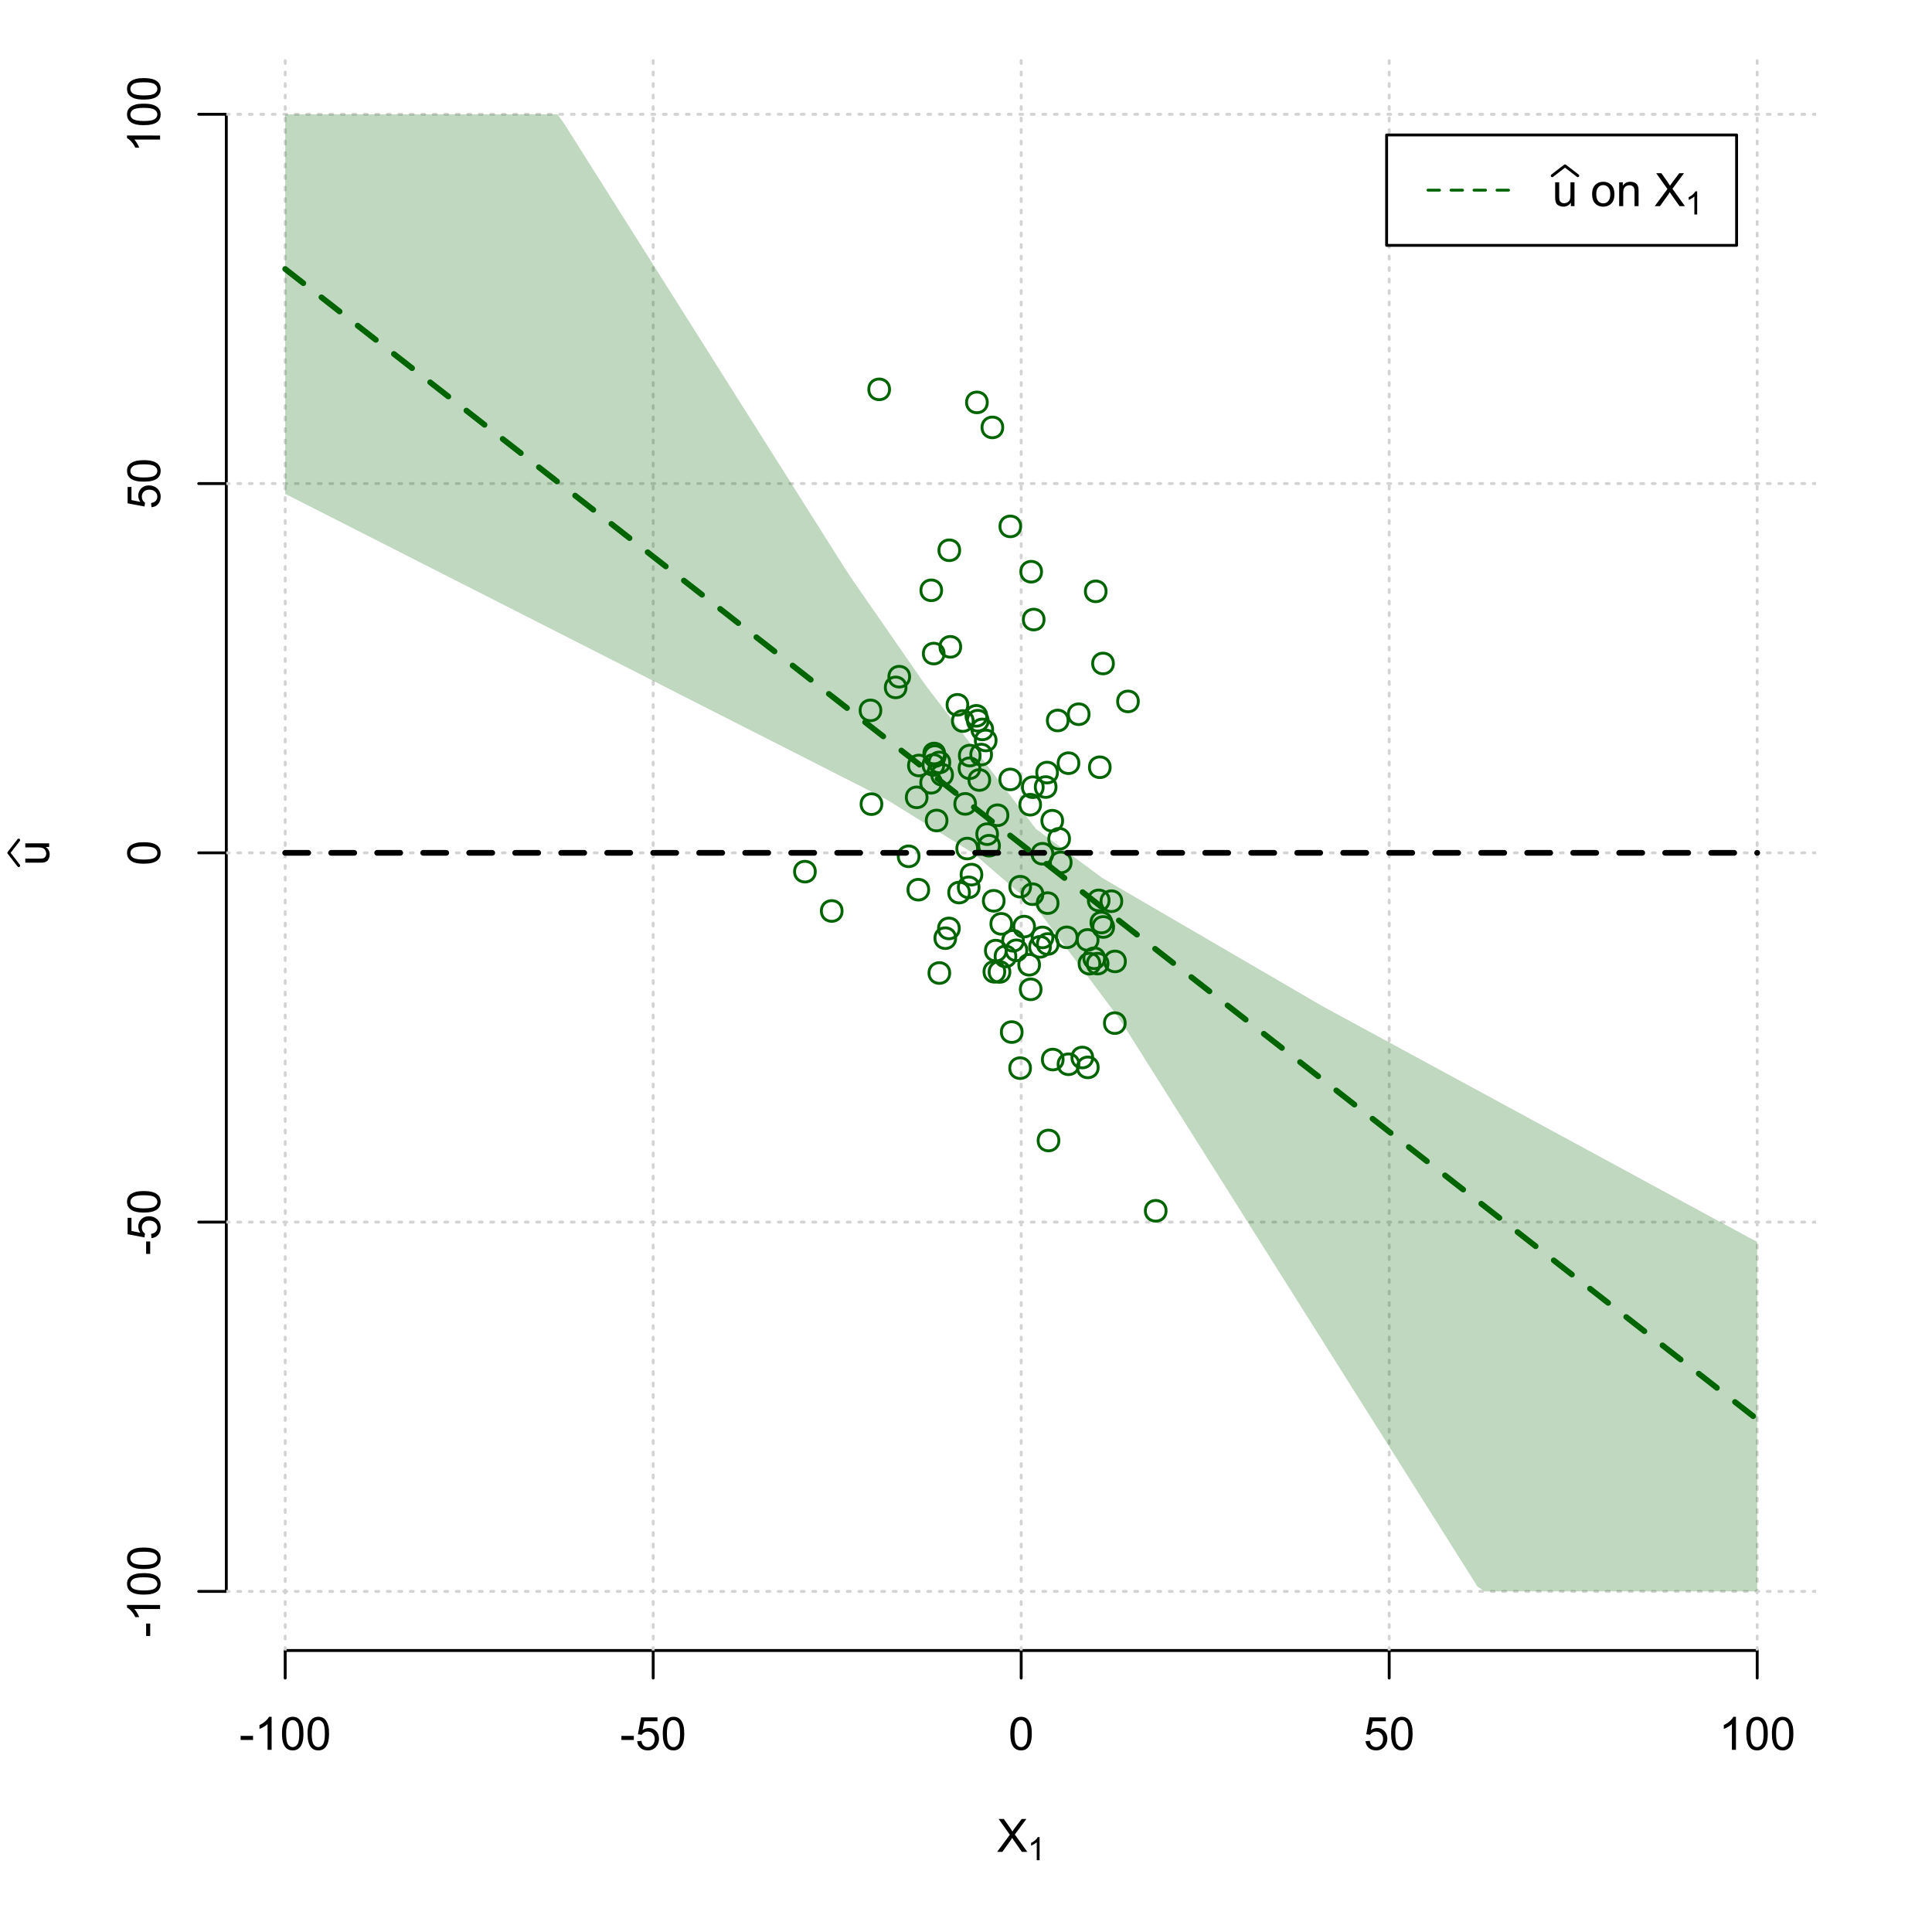 <?xml version="1.0" encoding="UTF-8"?>
<svg xmlns="http://www.w3.org/2000/svg" xmlns:xlink="http://www.w3.org/1999/xlink" width="504pt" height="504pt" viewBox="0 0 504 504" version="1.1">
<defs>
<g>
<symbol overflow="visible" id="glyph0-0">
<path style="stroke:none;" d="M 1.5 0 L 1.5 -7.5 L 7.5 -7.5 L 7.5 0 Z M 1.688 -0.188 L 7.312 -0.188 L 7.312 -7.312 L 1.688 -7.312 Z M 1.688 -0.188 "/>
</symbol>
<symbol overflow="visible" id="glyph0-1">
<path style="stroke:none;" d="M 0.055 0 L 3.375 -4.477 L 0.445 -8.59 L 1.797 -8.59 L 3.359 -6.387 C 3.68 -5.93 3.91 -5.578 4.047 -5.332 C 4.238 -5.645 4.465 -5.969 4.727 -6.312 L 6.457 -8.59 L 7.695 -8.59 L 4.676 -4.539 L 7.93 0 L 6.523 0 L 4.359 -3.062 C 4.238 -3.238 4.113 -3.43 3.984 -3.641 C 3.789 -3.324 3.652 -3.109 3.574 -2.992 L 1.418 0 Z M 0.055 0 "/>
</symbol>
<symbol overflow="visible" id="glyph0-2">
<path style="stroke:none;" d="M 0.383 -2.578 L 0.383 -3.641 L 3.621 -3.641 L 3.621 -2.578 Z M 0.383 -2.578 "/>
</symbol>
<symbol overflow="visible" id="glyph0-3">
<path style="stroke:none;" d="M 4.469 0 L 3.414 0 L 3.414 -6.719 C 3.16 -6.477 2.828 -6.234 2.414 -5.996 C 2 -5.75 1.629 -5.57 1.305 -5.449 L 1.305 -6.469 C 1.895 -6.742 2.41 -7.078 2.852 -7.477 C 3.293 -7.871 3.605 -8.254 3.789 -8.625 L 4.469 -8.625 Z M 4.469 0 "/>
</symbol>
<symbol overflow="visible" id="glyph0-4">
<path style="stroke:none;" d="M 0.5 -4.234 C 0.496 -5.246 0.602 -6.062 0.812 -6.688 C 1.02 -7.305 1.328 -7.785 1.742 -8.121 C 2.148 -8.457 2.668 -8.625 3.297 -8.625 C 3.758 -8.625 4.164 -8.531 4.512 -8.348 C 4.855 -8.16 5.141 -7.891 5.371 -7.543 C 5.594 -7.191 5.773 -6.766 5.906 -6.266 C 6.035 -5.762 6.098 -5.086 6.102 -4.234 C 6.098 -3.227 5.996 -2.414 5.789 -1.797 C 5.578 -1.176 5.266 -0.695 4.859 -0.359 C 4.445 -0.02 3.926 0.145 3.297 0.148 C 2.465 0.145 1.816 -0.148 1.348 -0.742 C 0.781 -1.457 0.496 -2.621 0.5 -4.234 Z M 1.582 -4.234 C 1.582 -2.824 1.746 -1.887 2.074 -1.418 C 2.402 -0.949 2.809 -0.715 3.297 -0.719 C 3.777 -0.715 4.184 -0.949 4.52 -1.422 C 4.848 -1.887 5.016 -2.824 5.016 -4.234 C 5.016 -5.648 4.848 -6.59 4.52 -7.055 C 4.184 -7.516 3.773 -7.746 3.289 -7.75 C 2.801 -7.746 2.414 -7.543 2.125 -7.137 C 1.762 -6.613 1.582 -5.645 1.582 -4.234 Z M 1.582 -4.234 "/>
</symbol>
<symbol overflow="visible" id="glyph0-5">
<path style="stroke:none;" d="M 0.5 -2.25 L 1.605 -2.344 C 1.684 -1.805 1.871 -1.398 2.176 -1.125 C 2.473 -0.852 2.836 -0.715 3.258 -0.719 C 3.766 -0.715 4.195 -0.906 4.547 -1.293 C 4.898 -1.672 5.074 -2.18 5.074 -2.82 C 5.074 -3.414 4.902 -3.891 4.566 -4.242 C 4.227 -4.59 3.785 -4.762 3.242 -4.766 C 2.898 -4.762 2.594 -4.684 2.32 -4.531 C 2.047 -4.375 1.832 -4.176 1.676 -3.93 L 0.688 -4.062 L 1.516 -8.473 L 5.789 -8.473 L 5.789 -7.465 L 2.359 -7.465 L 1.898 -5.156 C 2.414 -5.516 2.953 -5.695 3.523 -5.695 C 4.27 -5.695 4.902 -5.434 5.422 -4.914 C 5.934 -4.395 6.191 -3.727 6.195 -2.914 C 6.191 -2.133 5.965 -1.461 5.516 -0.898 C 4.961 -0.199 4.211 0.145 3.258 0.148 C 2.477 0.145 1.836 -0.07 1.344 -0.508 C 0.844 -0.941 0.562 -1.523 0.5 -2.25 Z M 0.5 -2.25 "/>
</symbol>
<symbol overflow="visible" id="glyph0-6">
<path style="stroke:none;" d="M 4.867 0 L 4.867 -0.914 C 4.379 -0.211 3.723 0.141 2.895 0.141 C 2.527 0.141 2.184 0.07 1.867 -0.07 C 1.547 -0.211 1.309 -0.387 1.156 -0.602 C 1 -0.812 0.895 -1.074 0.832 -1.383 C 0.785 -1.59 0.762 -1.918 0.766 -2.367 L 0.766 -6.223 L 1.82 -6.223 L 1.82 -2.773 C 1.816 -2.219 1.84 -1.848 1.887 -1.656 C 1.949 -1.379 2.09 -1.16 2.309 -1.004 C 2.523 -0.84 2.789 -0.762 3.105 -0.766 C 3.418 -0.762 3.715 -0.844 3.996 -1.008 C 4.273 -1.172 4.469 -1.391 4.586 -1.672 C 4.699 -1.949 4.758 -2.355 4.758 -2.891 L 4.758 -6.223 L 5.812 -6.223 L 5.812 0 Z M 4.867 0 "/>
</symbol>
<symbol overflow="visible" id="glyph0-7">
<path style="stroke:none;" d=""/>
</symbol>
<symbol overflow="visible" id="glyph0-8">
<path style="stroke:none;" d="M 0.398 -3.109 C 0.398 -4.262 0.719 -5.117 1.359 -5.672 C 1.895 -6.133 2.547 -6.363 3.316 -6.363 C 4.172 -6.363 4.871 -6.082 5.414 -5.52 C 5.953 -4.957 6.223 -4.184 6.227 -3.199 C 6.223 -2.398 6.102 -1.766 5.867 -1.309 C 5.625 -0.848 5.277 -0.492 4.82 -0.238 C 4.359 0.016 3.859 0.141 3.316 0.141 C 2.441 0.141 1.734 -0.137 1.203 -0.695 C 0.664 -1.254 0.398 -2.059 0.398 -3.109 Z M 1.484 -3.109 C 1.48 -2.309 1.656 -1.711 2.004 -1.32 C 2.348 -0.922 2.785 -0.727 3.316 -0.727 C 3.84 -0.727 4.273 -0.926 4.621 -1.324 C 4.969 -1.723 5.145 -2.328 5.145 -3.148 C 5.145 -3.914 4.969 -4.496 4.617 -4.895 C 4.266 -5.289 3.832 -5.488 3.316 -5.492 C 2.785 -5.488 2.348 -5.293 2.004 -4.898 C 1.656 -4.5 1.48 -3.902 1.484 -3.109 Z M 1.484 -3.109 "/>
</symbol>
<symbol overflow="visible" id="glyph0-9">
<path style="stroke:none;" d="M 0.789 0 L 0.789 -6.223 L 1.742 -6.223 L 1.742 -5.336 C 2.195 -6.02 2.855 -6.363 3.719 -6.363 C 4.09 -6.363 4.434 -6.293 4.754 -6.16 C 5.066 -6.023 5.305 -5.848 5.461 -5.633 C 5.617 -5.41 5.727 -5.152 5.789 -4.852 C 5.828 -4.656 5.848 -4.312 5.848 -3.828 L 5.848 0 L 4.793 0 L 4.793 -3.785 C 4.793 -4.215 4.75 -4.535 4.668 -4.75 C 4.586 -4.961 4.441 -5.129 4.234 -5.258 C 4.023 -5.383 3.777 -5.449 3.5 -5.449 C 3.047 -5.449 2.66 -5.305 2.332 -5.02 C 2.004 -4.734 1.84 -4.195 1.844 -3.398 L 1.844 0 Z M 0.789 0 "/>
</symbol>
<symbol overflow="visible" id="glyph1-0">
<path style="stroke:none;" d="M 1.051 0 L 1.051 -5.25 L 5.25 -5.25 L 5.25 0 Z M 1.18 -0.133 L 5.117 -0.133 L 5.117 -5.117 L 1.18 -5.117 Z M 1.18 -0.133 "/>
</symbol>
<symbol overflow="visible" id="glyph1-1">
<path style="stroke:none;" d="M 3.129 0 L 2.391 0 L 2.391 -4.703 C 2.211 -4.531 1.977 -4.363 1.691 -4.195 C 1.398 -4.023 1.141 -3.895 0.914 -3.812 L 0.914 -4.527 C 1.328 -4.719 1.688 -4.953 1.996 -5.234 C 2.305 -5.508 2.523 -5.777 2.652 -6.039 L 3.129 -6.039 Z M 3.129 0 "/>
</symbol>
<symbol overflow="visible" id="glyph2-0">
<path style="stroke:none;" d="M 0 -1.5 L -7.5 -1.5 L -7.5 -7.5 L 0 -7.5 Z M -0.188 -1.688 L -0.188 -7.312 L -7.312 -7.312 L -7.312 -1.688 Z M -0.188 -1.688 "/>
</symbol>
<symbol overflow="visible" id="glyph2-1">
<path style="stroke:none;" d="M 0 -4.867 L -0.914 -4.867 C -0.211 -4.379 0.141 -3.723 0.141 -2.895 C 0.141 -2.527 0.07 -2.184 -0.07 -1.867 C -0.211 -1.547 -0.387 -1.309 -0.598 -1.156 C -0.809 -1 -1.07 -0.895 -1.383 -0.832 C -1.59 -0.789 -1.918 -0.766 -2.367 -0.77 L -6.223 -0.77 L -6.223 -1.824 L -2.773 -1.824 C -2.219 -1.82 -1.848 -1.844 -1.656 -1.887 C -1.379 -1.949 -1.16 -2.09 -1.004 -2.309 C -0.84 -2.523 -0.762 -2.789 -0.766 -3.105 C -0.762 -3.418 -0.844 -3.715 -1.008 -3.996 C -1.172 -4.273 -1.391 -4.469 -1.672 -4.586 C -1.945 -4.699 -2.352 -4.758 -2.887 -4.758 L -6.223 -4.758 L -6.223 -5.812 L 0 -5.812 Z M 0 -4.867 "/>
</symbol>
<symbol overflow="visible" id="glyph2-2">
<path style="stroke:none;" d="M -2.578 -0.383 L -3.641 -0.383 L -3.641 -3.621 L -2.578 -3.621 Z M -2.578 -0.383 "/>
</symbol>
<symbol overflow="visible" id="glyph2-3">
<path style="stroke:none;" d="M 0 -4.469 L 0 -3.414 L -6.719 -3.418 C -6.477 -3.16 -6.234 -2.828 -5.996 -2.418 C -5.75 -2.004 -5.57 -1.633 -5.449 -1.309 L -6.469 -1.309 C -6.742 -1.895 -7.078 -2.41 -7.477 -2.852 C -7.871 -3.293 -8.254 -3.605 -8.625 -3.793 L -8.625 -4.473 Z M 0 -4.469 "/>
</symbol>
<symbol overflow="visible" id="glyph2-4">
<path style="stroke:none;" d="M -4.234 -0.5 C -5.246 -0.496 -6.062 -0.602 -6.688 -0.812 C -7.305 -1.02 -7.785 -1.328 -8.121 -1.742 C -8.457 -2.152 -8.625 -2.672 -8.625 -3.301 C -8.625 -3.758 -8.531 -4.164 -8.348 -4.512 C -8.16 -4.859 -7.891 -5.145 -7.543 -5.371 C -7.191 -5.594 -6.766 -5.773 -6.266 -5.906 C -5.762 -6.035 -5.086 -6.098 -4.234 -6.102 C -3.223 -6.098 -2.41 -5.996 -1.793 -5.789 C -1.176 -5.578 -0.695 -5.266 -0.359 -4.859 C -0.02 -4.445 0.145 -3.926 0.148 -3.297 C 0.145 -2.465 -0.148 -1.816 -0.742 -1.348 C -1.457 -0.781 -2.621 -0.496 -4.234 -0.5 Z M -4.234 -1.582 C -2.824 -1.582 -1.887 -1.746 -1.418 -2.074 C -0.949 -2.402 -0.715 -2.809 -0.719 -3.297 C -0.715 -3.777 -0.949 -4.184 -1.422 -4.52 C -1.887 -4.848 -2.824 -5.016 -4.234 -5.016 C -5.648 -5.016 -6.59 -4.848 -7.055 -4.52 C -7.516 -4.188 -7.746 -3.777 -7.75 -3.289 C -7.746 -2.801 -7.543 -2.414 -7.137 -2.129 C -6.613 -1.762 -5.645 -1.582 -4.234 -1.582 Z M -4.234 -1.582 "/>
</symbol>
<symbol overflow="visible" id="glyph2-5">
<path style="stroke:none;" d="M -2.25 -0.5 L -2.344 -1.605 C -1.805 -1.684 -1.398 -1.871 -1.125 -2.176 C -0.852 -2.473 -0.715 -2.836 -0.719 -3.258 C -0.715 -3.766 -0.906 -4.195 -1.293 -4.547 C -1.672 -4.898 -2.18 -5.074 -2.816 -5.074 C -3.414 -5.074 -3.891 -4.902 -4.242 -4.566 C -4.59 -4.227 -4.762 -3.785 -4.766 -3.242 C -4.762 -2.898 -4.684 -2.594 -4.531 -2.32 C -4.375 -2.047 -4.176 -1.832 -3.93 -1.676 L -4.062 -0.688 L -8.473 -1.52 L -8.473 -5.789 L -7.465 -5.789 L -7.465 -2.363 L -5.156 -1.898 C -5.516 -2.414 -5.695 -2.953 -5.695 -3.523 C -5.695 -4.27 -5.434 -4.902 -4.914 -5.422 C -4.395 -5.934 -3.727 -6.191 -2.91 -6.195 C -2.133 -6.191 -1.461 -5.965 -0.895 -5.516 C -0.199 -4.961 0.145 -4.211 0.148 -3.258 C 0.145 -2.477 -0.07 -1.836 -0.508 -1.344 C -0.941 -0.848 -1.523 -0.566 -2.25 -0.5 Z M -2.25 -0.5 "/>
</symbol>
</g>
<clipPath id="clip1">
  <path d="M 74 14.398 L 75 14.398 L 75 430.559 L 74 430.559 Z M 74 14.398 "/>
</clipPath>
<clipPath id="clip2">
  <path d="M 170 14.398 L 171 14.398 L 171 430.559 L 170 430.559 Z M 170 14.398 "/>
</clipPath>
<clipPath id="clip3">
  <path d="M 266 14.398 L 267 14.398 L 267 430.559 L 266 430.559 Z M 266 14.398 "/>
</clipPath>
<clipPath id="clip4">
  <path d="M 362 14.398 L 363 14.398 L 363 430.559 L 362 430.559 Z M 362 14.398 "/>
</clipPath>
<clipPath id="clip5">
  <path d="M 458 14.398 L 459 14.398 L 459 430.559 L 458 430.559 Z M 458 14.398 "/>
</clipPath>
<clipPath id="clip6">
  <path d="M 59.039 414 L 473.758 414 L 473.758 416 L 59.039 416 Z M 59.039 414 "/>
</clipPath>
<clipPath id="clip7">
  <path d="M 59.039 318 L 473.758 318 L 473.758 320 L 59.039 320 Z M 59.039 318 "/>
</clipPath>
<clipPath id="clip8">
  <path d="M 59.039 222 L 473.758 222 L 473.758 223 L 59.039 223 Z M 59.039 222 "/>
</clipPath>
<clipPath id="clip9">
  <path d="M 59.039 125 L 473.758 125 L 473.758 127 L 59.039 127 Z M 59.039 125 "/>
</clipPath>
<clipPath id="clip10">
  <path d="M 59.039 29 L 473.758 29 L 473.758 31 L 59.039 31 Z M 59.039 29 "/>
</clipPath>
</defs>
<g id="surface3816">
<rect x="0" y="0" width="504" height="504" style="fill:rgb(100%,100%,100%);fill-opacity:1;stroke:none;"/>
<g style="fill:rgb(0%,0%,0%);fill-opacity:1;">
  <use xlink:href="#glyph0-1" x="260.062" y="483.102"/>
</g>
<g style="fill:rgb(0%,0%,0%);fill-opacity:1;">
  <use xlink:href="#glyph1-1" x="268.066" y="485.281"/>
</g>
<g style="fill:rgb(0%,0%,0%);fill-opacity:1;">
  <use xlink:href="#glyph2-1" x="12.82" y="225.816"/>
</g>
<path style="fill:none;stroke-width:0.75;stroke-linecap:round;stroke-linejoin:round;stroke:rgb(0%,0%,0%);stroke-opacity:1;stroke-miterlimit:10;" d="M 4.879 225.816 L 2.301 222.48 L 4.879 219.145 "/>
<path style="fill:none;stroke-width:0.75;stroke-linecap:round;stroke-linejoin:round;stroke:rgb(0%,0%,0%);stroke-opacity:1;stroke-miterlimit:10;" d="M 74.398 430.559 L 458.398 430.559 "/>
<path style="fill:none;stroke-width:0.75;stroke-linecap:round;stroke-linejoin:round;stroke:rgb(0%,0%,0%);stroke-opacity:1;stroke-miterlimit:10;" d="M 74.398 430.559 L 74.398 437.762 "/>
<path style="fill:none;stroke-width:0.75;stroke-linecap:round;stroke-linejoin:round;stroke:rgb(0%,0%,0%);stroke-opacity:1;stroke-miterlimit:10;" d="M 170.398 430.559 L 170.398 437.762 "/>
<path style="fill:none;stroke-width:0.75;stroke-linecap:round;stroke-linejoin:round;stroke:rgb(0%,0%,0%);stroke-opacity:1;stroke-miterlimit:10;" d="M 266.398 430.559 L 266.398 437.762 "/>
<path style="fill:none;stroke-width:0.75;stroke-linecap:round;stroke-linejoin:round;stroke:rgb(0%,0%,0%);stroke-opacity:1;stroke-miterlimit:10;" d="M 362.398 430.559 L 362.398 437.762 "/>
<path style="fill:none;stroke-width:0.75;stroke-linecap:round;stroke-linejoin:round;stroke:rgb(0%,0%,0%);stroke-opacity:1;stroke-miterlimit:10;" d="M 458.398 430.559 L 458.398 437.762 "/>
<g style="fill:rgb(0%,0%,0%);fill-opacity:1;">
  <use xlink:href="#glyph0-2" x="62.391" y="456.48"/>
  <use xlink:href="#glyph0-3" x="66.387" y="456.48"/>
  <use xlink:href="#glyph0-4" x="73.061" y="456.48"/>
  <use xlink:href="#glyph0-4" x="79.734" y="456.48"/>
</g>
<g style="fill:rgb(0%,0%,0%);fill-opacity:1;">
  <use xlink:href="#glyph0-2" x="161.727" y="456.48"/>
  <use xlink:href="#glyph0-5" x="165.723" y="456.48"/>
  <use xlink:href="#glyph0-4" x="172.396" y="456.48"/>
</g>
<g style="fill:rgb(0%,0%,0%);fill-opacity:1;">
  <use xlink:href="#glyph0-4" x="263.062" y="456.48"/>
</g>
<g style="fill:rgb(0%,0%,0%);fill-opacity:1;">
  <use xlink:href="#glyph0-5" x="355.727" y="456.48"/>
  <use xlink:href="#glyph0-4" x="362.4" y="456.48"/>
</g>
<g style="fill:rgb(0%,0%,0%);fill-opacity:1;">
  <use xlink:href="#glyph0-3" x="448.387" y="456.48"/>
  <use xlink:href="#glyph0-4" x="455.061" y="456.48"/>
  <use xlink:href="#glyph0-4" x="461.734" y="456.48"/>
</g>
<path style="fill:none;stroke-width:0.75;stroke-linecap:round;stroke-linejoin:round;stroke:rgb(0%,0%,0%);stroke-opacity:1;stroke-miterlimit:10;" d="M 59.039 415.148 L 59.039 29.812 "/>
<path style="fill:none;stroke-width:0.75;stroke-linecap:round;stroke-linejoin:round;stroke:rgb(0%,0%,0%);stroke-opacity:1;stroke-miterlimit:10;" d="M 59.039 415.148 L 51.84 415.148 "/>
<path style="fill:none;stroke-width:0.75;stroke-linecap:round;stroke-linejoin:round;stroke:rgb(0%,0%,0%);stroke-opacity:1;stroke-miterlimit:10;" d="M 59.039 318.812 L 51.84 318.812 "/>
<path style="fill:none;stroke-width:0.75;stroke-linecap:round;stroke-linejoin:round;stroke:rgb(0%,0%,0%);stroke-opacity:1;stroke-miterlimit:10;" d="M 59.039 222.48 L 51.84 222.48 "/>
<path style="fill:none;stroke-width:0.75;stroke-linecap:round;stroke-linejoin:round;stroke:rgb(0%,0%,0%);stroke-opacity:1;stroke-miterlimit:10;" d="M 59.039 126.148 L 51.84 126.148 "/>
<path style="fill:none;stroke-width:0.75;stroke-linecap:round;stroke-linejoin:round;stroke:rgb(0%,0%,0%);stroke-opacity:1;stroke-miterlimit:10;" d="M 59.039 29.812 L 51.84 29.812 "/>
<g style="fill:rgb(0%,0%,0%);fill-opacity:1;">
  <use xlink:href="#glyph2-2" x="41.762" y="427.156"/>
  <use xlink:href="#glyph2-3" x="41.762" y="423.16"/>
  <use xlink:href="#glyph2-4" x="41.762" y="416.486"/>
  <use xlink:href="#glyph2-4" x="41.762" y="409.812"/>
</g>
<g style="fill:rgb(0%,0%,0%);fill-opacity:1;">
  <use xlink:href="#glyph2-2" x="41.762" y="327.484"/>
  <use xlink:href="#glyph2-5" x="41.762" y="323.488"/>
  <use xlink:href="#glyph2-4" x="41.762" y="316.814"/>
</g>
<g style="fill:rgb(0%,0%,0%);fill-opacity:1;">
  <use xlink:href="#glyph2-4" x="41.762" y="225.816"/>
</g>
<g style="fill:rgb(0%,0%,0%);fill-opacity:1;">
  <use xlink:href="#glyph2-5" x="41.762" y="132.82"/>
  <use xlink:href="#glyph2-4" x="41.762" y="126.146"/>
</g>
<g style="fill:rgb(0%,0%,0%);fill-opacity:1;">
  <use xlink:href="#glyph2-3" x="41.762" y="39.824"/>
  <use xlink:href="#glyph2-4" x="41.762" y="33.15"/>
  <use xlink:href="#glyph2-4" x="41.762" y="26.477"/>
</g>
<g clip-path="url(#clip1)" clip-rule="nonzero">
<path style="fill:none;stroke-width:0.75;stroke-linecap:round;stroke-linejoin:round;stroke:rgb(82.745%,82.745%,82.745%);stroke-opacity:1;stroke-dasharray:0.75,2.25;stroke-miterlimit:10;" d="M 74.398 430.559 L 74.398 14.398 "/>
</g>
<g clip-path="url(#clip2)" clip-rule="nonzero">
<path style="fill:none;stroke-width:0.75;stroke-linecap:round;stroke-linejoin:round;stroke:rgb(82.745%,82.745%,82.745%);stroke-opacity:1;stroke-dasharray:0.75,2.25;stroke-miterlimit:10;" d="M 170.398 430.559 L 170.398 14.398 "/>
</g>
<g clip-path="url(#clip3)" clip-rule="nonzero">
<path style="fill:none;stroke-width:0.75;stroke-linecap:round;stroke-linejoin:round;stroke:rgb(82.745%,82.745%,82.745%);stroke-opacity:1;stroke-dasharray:0.75,2.25;stroke-miterlimit:10;" d="M 266.398 430.559 L 266.398 14.398 "/>
</g>
<g clip-path="url(#clip4)" clip-rule="nonzero">
<path style="fill:none;stroke-width:0.75;stroke-linecap:round;stroke-linejoin:round;stroke:rgb(82.745%,82.745%,82.745%);stroke-opacity:1;stroke-dasharray:0.75,2.25;stroke-miterlimit:10;" d="M 362.398 430.559 L 362.398 14.398 "/>
</g>
<g clip-path="url(#clip5)" clip-rule="nonzero">
<path style="fill:none;stroke-width:0.75;stroke-linecap:round;stroke-linejoin:round;stroke:rgb(82.745%,82.745%,82.745%);stroke-opacity:1;stroke-dasharray:0.75,2.25;stroke-miterlimit:10;" d="M 458.398 430.559 L 458.398 14.398 "/>
</g>
<g clip-path="url(#clip6)" clip-rule="nonzero">
<path style="fill:none;stroke-width:0.75;stroke-linecap:round;stroke-linejoin:round;stroke:rgb(82.745%,82.745%,82.745%);stroke-opacity:1;stroke-dasharray:0.75,2.25;stroke-miterlimit:10;" d="M 59.039 415.148 L 473.762 415.148 "/>
</g>
<g clip-path="url(#clip7)" clip-rule="nonzero">
<path style="fill:none;stroke-width:0.75;stroke-linecap:round;stroke-linejoin:round;stroke:rgb(82.745%,82.745%,82.745%);stroke-opacity:1;stroke-dasharray:0.75,2.25;stroke-miterlimit:10;" d="M 59.039 318.812 L 473.762 318.812 "/>
</g>
<g clip-path="url(#clip8)" clip-rule="nonzero">
<path style="fill:none;stroke-width:0.75;stroke-linecap:round;stroke-linejoin:round;stroke:rgb(82.745%,82.745%,82.745%);stroke-opacity:1;stroke-dasharray:0.75,2.25;stroke-miterlimit:10;" d="M 59.039 222.48 L 473.762 222.48 "/>
</g>
<g clip-path="url(#clip9)" clip-rule="nonzero">
<path style="fill:none;stroke-width:0.75;stroke-linecap:round;stroke-linejoin:round;stroke:rgb(82.745%,82.745%,82.745%);stroke-opacity:1;stroke-dasharray:0.75,2.25;stroke-miterlimit:10;" d="M 59.039 126.148 L 473.762 126.148 "/>
</g>
<g clip-path="url(#clip10)" clip-rule="nonzero">
<path style="fill:none;stroke-width:0.75;stroke-linecap:round;stroke-linejoin:round;stroke:rgb(82.745%,82.745%,82.745%);stroke-opacity:1;stroke-dasharray:0.75,2.25;stroke-miterlimit:10;" d="M 59.039 29.812 L 473.762 29.812 "/>
</g>
<path style=" stroke:none;fill-rule:nonzero;fill:rgb(0%,39.216%,0%);fill-opacity:0.251;" d="M 74.398 29.812 L 145.441 29.812 L 147.359 32.547 L 149.281 35.59 L 151.199 38.629 L 153.121 41.672 L 155.039 44.715 L 156.961 47.758 L 158.879 50.797 L 160.801 53.84 L 162.719 56.883 L 164.641 59.922 L 166.559 62.965 L 168.48 66.008 L 170.398 69.051 L 172.32 72.09 L 174.238 75.133 L 176.16 78.176 L 178.078 81.215 L 181.922 87.301 L 183.84 90.344 L 185.762 93.383 L 187.68 96.426 L 189.602 99.469 L 191.52 102.508 L 193.441 105.551 L 195.359 108.594 L 197.281 111.633 L 199.199 114.676 L 201.121 117.719 L 203.039 120.762 L 204.961 123.801 L 206.879 126.844 L 208.801 129.887 L 210.719 132.926 L 212.641 135.969 L 214.559 139.012 L 216.48 142.055 L 218.398 145.094 L 220.32 148.137 L 222.238 151.039 L 224.16 153.812 L 226.078 156.582 L 228 159.355 L 229.922 162.125 L 231.84 164.898 L 233.762 167.668 L 235.68 170.438 L 237.602 173.211 L 239.52 175.98 L 241.441 178.738 L 243.359 181.238 L 245.281 183.738 L 247.199 186.234 L 249.121 188.734 L 251.039 191.234 L 252.961 193.73 L 254.879 196.23 L 256.801 198.73 L 258.719 201.23 L 260.641 203.727 L 262.559 206.227 L 264.48 208.727 L 266.398 211.223 L 268.32 213.723 L 270.238 216.223 L 272.16 217.648 L 274.078 219.066 L 276 220.484 L 277.922 221.906 L 279.84 223.324 L 281.762 224.742 L 283.68 226.16 L 285.602 227.578 L 287.52 228.996 L 289.441 230.133 L 291.359 231.25 L 293.281 232.371 L 295.199 233.488 L 297.121 234.605 L 299.039 235.723 L 300.961 236.844 L 302.879 237.961 L 304.801 239.078 L 306.719 240.195 L 308.641 241.316 L 310.559 242.434 L 312.48 243.551 L 314.398 244.672 L 316.32 245.789 L 318.238 246.906 L 320.16 248.023 L 322.078 249.145 L 325.922 251.379 L 327.84 252.496 L 329.762 253.617 L 331.68 254.734 L 333.602 255.852 L 335.52 256.973 L 337.441 258.09 L 339.359 259.207 L 341.281 260.324 L 343.199 261.445 L 345.121 262.559 L 347.039 263.598 L 348.961 264.641 L 350.879 265.684 L 352.801 266.723 L 354.719 267.766 L 356.641 268.805 L 358.559 269.848 L 360.48 270.891 L 362.398 271.93 L 364.32 272.973 L 366.238 274.016 L 368.16 275.055 L 370.078 276.098 L 372 277.137 L 373.922 278.18 L 375.84 279.223 L 377.762 280.262 L 379.68 281.305 L 381.602 282.344 L 383.52 283.387 L 385.441 284.43 L 387.359 285.469 L 389.281 286.512 L 391.199 287.551 L 393.121 288.594 L 395.039 289.637 L 396.961 290.676 L 398.879 291.719 L 400.801 292.762 L 402.719 293.801 L 404.641 294.844 L 406.559 295.883 L 408.48 296.926 L 410.398 297.969 L 412.32 299.008 L 414.238 300.051 L 416.16 301.09 L 418.078 302.133 L 420 303.176 L 421.922 304.215 L 423.84 305.258 L 425.762 306.297 L 427.68 307.34 L 429.602 308.383 L 431.52 309.422 L 433.441 310.465 L 435.359 311.508 L 437.281 312.547 L 439.199 313.59 L 441.121 314.629 L 443.039 315.672 L 444.961 316.715 L 446.879 317.754 L 448.801 318.797 L 450.719 319.836 L 452.641 320.879 L 454.559 321.922 L 456.48 322.961 L 458.398 323.938 L 458.398 415.148 L 387.359 415.148 L 385.441 413.91 L 383.52 410.863 L 381.602 407.82 L 379.68 404.773 L 377.762 401.727 L 375.84 398.684 L 373.922 395.637 L 372 392.594 L 370.078 389.547 L 368.16 386.5 L 366.238 383.457 L 364.32 380.41 L 362.398 377.363 L 360.48 374.32 L 358.559 371.273 L 356.641 368.227 L 354.719 365.184 L 352.801 362.137 L 350.879 359.09 L 348.961 356.047 L 347.039 353 L 345.121 349.957 L 343.199 346.91 L 341.281 343.863 L 339.359 340.82 L 337.441 337.773 L 335.52 334.727 L 333.602 331.684 L 331.68 328.637 L 329.762 325.59 L 327.84 322.547 L 325.922 319.5 L 324 316.457 L 322.078 313.41 L 320.16 310.363 L 318.238 307.32 L 316.32 304.273 L 314.398 301.227 L 312.48 298.184 L 310.559 295.137 L 308.641 292.09 L 306.719 289.047 L 304.801 286 L 302.879 282.953 L 300.961 279.91 L 299.039 276.863 L 297.121 273.82 L 295.199 270.773 L 293.281 267.727 L 291.359 264.898 L 289.441 262.336 L 287.52 259.773 L 285.602 257.211 L 283.68 254.648 L 281.762 252.086 L 279.84 249.52 L 277.922 246.957 L 274.078 241.832 L 272.16 239.27 L 270.238 236.707 L 268.32 235.008 L 266.398 233.359 L 264.48 231.707 L 262.559 230.055 L 260.641 228.406 L 258.719 226.754 L 256.801 225.102 L 254.879 223.453 L 252.961 222.016 L 251.039 220.809 L 249.121 219.621 L 247.199 218.434 L 245.281 217.242 L 243.359 216.055 L 241.441 214.863 L 239.52 213.676 L 237.602 212.488 L 235.68 211.297 L 233.762 210.109 L 231.84 208.922 L 229.922 207.848 L 226.078 205.895 L 224.16 204.918 L 222.238 203.945 L 220.32 202.969 L 218.398 201.992 L 216.48 201.016 L 214.559 200.043 L 212.641 199.066 L 210.719 198.09 L 208.801 197.113 L 206.879 196.141 L 204.961 195.164 L 203.039 194.188 L 201.121 193.215 L 199.199 192.238 L 197.281 191.262 L 195.359 190.285 L 193.441 189.312 L 191.52 188.336 L 189.602 187.359 L 187.68 186.383 L 185.762 185.41 L 183.84 184.434 L 181.922 183.457 L 180 182.48 L 178.078 181.508 L 176.16 180.531 L 174.238 179.555 L 172.32 178.578 L 170.398 177.605 L 168.48 176.629 L 166.559 175.652 L 164.641 174.676 L 162.719 173.703 L 160.801 172.727 L 158.879 171.75 L 156.961 170.777 L 155.039 169.801 L 153.121 168.824 L 151.199 167.848 L 149.281 166.875 L 147.359 165.898 L 145.441 164.922 L 143.52 163.945 L 141.602 162.973 L 139.68 161.996 L 137.762 161.02 L 135.84 160.043 L 133.922 159.07 L 130.078 157.117 L 128.16 156.141 L 126.238 155.168 L 124.32 154.191 L 122.398 153.215 L 120.48 152.238 L 118.559 151.266 L 116.641 150.289 L 114.719 149.312 L 112.801 148.336 L 110.879 147.363 L 108.961 146.387 L 107.039 145.41 L 105.121 144.438 L 103.199 143.461 L 101.281 142.484 L 99.359 141.508 L 97.441 140.535 L 95.52 139.559 L 93.602 138.582 L 91.68 137.605 L 89.762 136.633 L 87.84 135.656 L 85.922 134.68 L 84 133.703 L 82.078 132.73 L 80.16 131.754 L 78.238 130.777 L 76.32 129.801 L 74.398 128.828 Z M 74.398 29.812 "/>
<path style="fill:none;stroke-width:0.75;stroke-linecap:round;stroke-linejoin:round;stroke:rgb(0%,39.216%,0%);stroke-opacity:1;stroke-miterlimit:10;" d="M 272.359 161.625 C 272.359 165.223 266.961 165.223 266.961 161.625 C 266.961 158.023 272.359 158.023 272.359 161.625 "/>
<path style="fill:none;stroke-width:0.75;stroke-linecap:round;stroke-linejoin:round;stroke:rgb(0%,39.216%,0%);stroke-opacity:1;stroke-miterlimit:10;" d="M 236.355 179.324 C 236.355 182.926 230.957 182.926 230.957 179.324 C 230.957 175.727 236.355 175.727 236.355 179.324 "/>
<path style="fill:none;stroke-width:0.75;stroke-linecap:round;stroke-linejoin:round;stroke:rgb(0%,39.216%,0%);stroke-opacity:1;stroke-miterlimit:10;" d="M 250.242 242.195 C 250.242 245.797 244.844 245.797 244.844 242.195 C 244.844 238.598 250.242 238.598 250.242 242.195 "/>
<path style="fill:none;stroke-width:0.75;stroke-linecap:round;stroke-linejoin:round;stroke:rgb(0%,39.216%,0%);stroke-opacity:1;stroke-miterlimit:10;" d="M 281.438 277.633 C 281.438 281.234 276.035 281.234 276.035 277.633 C 276.035 274.035 281.438 274.035 281.438 277.633 "/>
<path style="fill:none;stroke-width:0.75;stroke-linecap:round;stroke-linejoin:round;stroke:rgb(0%,39.216%,0%);stroke-opacity:1;stroke-miterlimit:10;" d="M 260.715 220.617 C 260.715 224.219 255.316 224.219 255.316 220.617 C 255.316 217.02 260.715 217.02 260.715 220.617 "/>
<path style="fill:none;stroke-width:0.75;stroke-linecap:round;stroke-linejoin:round;stroke:rgb(0%,39.216%,0%);stroke-opacity:1;stroke-miterlimit:10;" d="M 275.855 201.543 C 275.855 205.141 270.457 205.141 270.457 201.543 C 270.457 197.941 275.855 197.941 275.855 201.543 "/>
<path style="fill:none;stroke-width:0.75;stroke-linecap:round;stroke-linejoin:round;stroke:rgb(0%,39.216%,0%);stroke-opacity:1;stroke-miterlimit:10;" d="M 284.102 186.32 C 284.102 189.918 278.703 189.918 278.703 186.32 C 278.703 182.719 284.102 182.719 284.102 186.32 "/>
<path style="fill:none;stroke-width:0.75;stroke-linecap:round;stroke-linejoin:round;stroke:rgb(0%,39.216%,0%);stroke-opacity:1;stroke-miterlimit:10;" d="M 304.195 315.863 C 304.195 319.461 298.793 319.461 298.793 315.863 C 298.793 312.262 304.195 312.262 304.195 315.863 "/>
<path style="fill:none;stroke-width:0.75;stroke-linecap:round;stroke-linejoin:round;stroke:rgb(0%,39.216%,0%);stroke-opacity:1;stroke-miterlimit:10;" d="M 259.844 193.16 C 259.844 196.762 254.441 196.762 254.441 193.16 C 254.441 189.559 259.844 189.559 259.844 193.16 "/>
<path style="fill:none;stroke-width:0.75;stroke-linecap:round;stroke-linejoin:round;stroke:rgb(0%,39.216%,0%);stroke-opacity:1;stroke-miterlimit:10;" d="M 263.898 241.004 C 263.898 244.605 258.5 244.605 258.5 241.004 C 258.5 237.406 263.898 237.406 263.898 241.004 "/>
<path style="fill:none;stroke-width:0.75;stroke-linecap:round;stroke-linejoin:round;stroke:rgb(0%,39.216%,0%);stroke-opacity:1;stroke-miterlimit:10;" d="M 288.152 249.984 C 288.152 253.586 282.754 253.586 282.754 249.984 C 282.754 246.383 288.152 246.383 288.152 249.984 "/>
<path style="fill:none;stroke-width:0.75;stroke-linecap:round;stroke-linejoin:round;stroke:rgb(0%,39.216%,0%);stroke-opacity:1;stroke-miterlimit:10;" d="M 281.438 199.09 C 281.438 202.691 276.035 202.691 276.035 199.09 C 276.035 195.492 281.438 195.492 281.438 199.09 "/>
<path style="fill:none;stroke-width:0.75;stroke-linecap:round;stroke-linejoin:round;stroke:rgb(0%,39.216%,0%);stroke-opacity:1;stroke-miterlimit:10;" d="M 241.836 208.004 C 241.836 211.602 236.434 211.602 236.434 208.004 C 236.434 204.402 241.836 204.402 241.836 208.004 "/>
<path style="fill:none;stroke-width:0.75;stroke-linecap:round;stroke-linejoin:round;stroke:rgb(0%,39.216%,0%);stroke-opacity:1;stroke-miterlimit:10;" d="M 247.762 198.895 C 247.762 202.492 242.359 202.492 242.359 198.895 C 242.359 195.293 247.762 195.293 247.762 198.895 "/>
<path style="fill:none;stroke-width:0.75;stroke-linecap:round;stroke-linejoin:round;stroke:rgb(0%,39.216%,0%);stroke-opacity:1;stroke-miterlimit:10;" d="M 247.746 253.828 C 247.746 257.43 242.348 257.43 242.348 253.828 C 242.348 250.23 247.746 250.23 247.746 253.828 "/>
<path style="fill:none;stroke-width:0.75;stroke-linecap:round;stroke-linejoin:round;stroke:rgb(0%,39.216%,0%);stroke-opacity:1;stroke-miterlimit:10;" d="M 272.125 205.355 C 272.125 208.957 266.727 208.957 266.727 205.355 C 266.727 201.758 272.125 201.758 272.125 205.355 "/>
<path style="fill:none;stroke-width:0.75;stroke-linecap:round;stroke-linejoin:round;stroke:rgb(0%,39.216%,0%);stroke-opacity:1;stroke-miterlimit:10;" d="M 279.418 224.984 C 279.418 228.582 274.016 228.582 274.016 224.984 C 274.016 221.383 279.418 221.383 279.418 224.984 "/>
<path style="fill:none;stroke-width:0.75;stroke-linecap:round;stroke-linejoin:round;stroke:rgb(0%,39.216%,0%);stroke-opacity:1;stroke-miterlimit:10;" d="M 245.594 204.199 C 245.594 207.801 240.195 207.801 240.195 204.199 C 240.195 200.598 245.594 200.598 245.594 204.199 "/>
<path style="fill:none;stroke-width:0.75;stroke-linecap:round;stroke-linejoin:round;stroke:rgb(0%,39.216%,0%);stroke-opacity:1;stroke-miterlimit:10;" d="M 277.332 276.406 C 277.332 280.008 271.93 280.008 271.93 276.406 C 271.93 272.805 277.332 272.805 277.332 276.406 "/>
<path style="fill:none;stroke-width:0.75;stroke-linecap:round;stroke-linejoin:round;stroke:rgb(0%,39.216%,0%);stroke-opacity:1;stroke-miterlimit:10;" d="M 255.68 197.105 C 255.68 200.703 250.281 200.703 250.281 197.105 C 250.281 193.504 255.68 193.504 255.68 197.105 "/>
<path style="fill:none;stroke-width:0.75;stroke-linecap:round;stroke-linejoin:round;stroke:rgb(0%,39.216%,0%);stroke-opacity:1;stroke-miterlimit:10;" d="M 276 235.598 C 276 239.195 270.598 239.195 270.598 235.598 C 270.598 231.996 276 231.996 276 235.598 "/>
<path style="fill:none;stroke-width:0.75;stroke-linecap:round;stroke-linejoin:round;stroke:rgb(0%,39.216%,0%);stroke-opacity:1;stroke-miterlimit:10;" d="M 261.934 234.996 C 261.934 238.594 256.535 238.594 256.535 234.996 C 256.535 231.395 261.934 231.395 261.934 234.996 "/>
<path style="fill:none;stroke-width:0.75;stroke-linecap:round;stroke-linejoin:round;stroke:rgb(0%,39.216%,0%);stroke-opacity:1;stroke-miterlimit:10;" d="M 246.406 196.566 C 246.406 200.168 241.008 200.168 241.008 196.566 C 241.008 192.965 246.406 192.965 246.406 196.566 "/>
<path style="fill:none;stroke-width:0.75;stroke-linecap:round;stroke-linejoin:round;stroke:rgb(0%,39.216%,0%);stroke-opacity:1;stroke-miterlimit:10;" d="M 255.609 200.422 C 255.609 204.023 250.207 204.023 250.207 200.422 C 250.207 196.824 255.609 196.824 255.609 200.422 "/>
<path style="fill:none;stroke-width:0.75;stroke-linecap:round;stroke-linejoin:round;stroke:rgb(0%,39.216%,0%);stroke-opacity:1;stroke-miterlimit:10;" d="M 257.402 186.742 C 257.402 190.34 252.004 190.34 252.004 186.742 C 252.004 183.141 257.402 183.141 257.402 186.742 "/>
<path style="fill:none;stroke-width:0.75;stroke-linecap:round;stroke-linejoin:round;stroke:rgb(0%,39.216%,0%);stroke-opacity:1;stroke-miterlimit:10;" d="M 239.738 223.387 C 239.738 226.984 234.336 226.984 234.336 223.387 C 234.336 219.785 239.738 219.785 239.738 223.387 "/>
<path style="fill:none;stroke-width:0.75;stroke-linecap:round;stroke-linejoin:round;stroke:rgb(0%,39.216%,0%);stroke-opacity:1;stroke-miterlimit:10;" d="M 290.445 173.082 C 290.445 176.684 285.043 176.684 285.043 173.082 C 285.043 169.484 290.445 169.484 290.445 173.082 "/>
<path style="fill:none;stroke-width:0.75;stroke-linecap:round;stroke-linejoin:round;stroke:rgb(0%,39.216%,0%);stroke-opacity:1;stroke-miterlimit:10;" d="M 250.609 168.738 C 250.609 172.34 245.207 172.34 245.207 168.738 C 245.207 165.141 250.609 165.141 250.609 168.738 "/>
<path style="fill:none;stroke-width:0.75;stroke-linecap:round;stroke-linejoin:round;stroke:rgb(0%,39.216%,0%);stroke-opacity:1;stroke-miterlimit:10;" d="M 242.266 232.094 C 242.266 235.695 236.867 235.695 236.867 232.094 C 236.867 228.496 242.266 228.496 242.266 232.094 "/>
<path style="fill:none;stroke-width:0.75;stroke-linecap:round;stroke-linejoin:round;stroke:rgb(0%,39.216%,0%);stroke-opacity:1;stroke-miterlimit:10;" d="M 232.051 101.574 C 232.051 105.172 226.652 105.172 226.652 101.574 C 226.652 97.973 232.051 97.973 232.051 101.574 "/>
<path style="fill:none;stroke-width:0.75;stroke-linecap:round;stroke-linejoin:round;stroke:rgb(0%,39.216%,0%);stroke-opacity:1;stroke-miterlimit:10;" d="M 258.656 196.844 C 258.656 200.445 253.258 200.445 253.258 196.844 C 253.258 193.242 258.656 193.242 258.656 196.844 "/>
<path style="fill:none;stroke-width:0.75;stroke-linecap:round;stroke-linejoin:round;stroke:rgb(0%,39.216%,0%);stroke-opacity:1;stroke-miterlimit:10;" d="M 257.547 104.973 C 257.547 108.574 252.148 108.574 252.148 104.973 C 252.148 101.375 257.547 101.375 257.547 104.973 "/>
<path style="fill:none;stroke-width:0.75;stroke-linecap:round;stroke-linejoin:round;stroke:rgb(0%,39.216%,0%);stroke-opacity:1;stroke-miterlimit:10;" d="M 262.473 247.98 C 262.473 251.582 257.074 251.582 257.074 247.98 C 257.074 244.383 262.473 244.383 262.473 247.98 "/>
<path style="fill:none;stroke-width:0.75;stroke-linecap:round;stroke-linejoin:round;stroke:rgb(0%,39.216%,0%);stroke-opacity:1;stroke-miterlimit:10;" d="M 290.5 241.816 C 290.5 245.418 285.102 245.418 285.102 241.816 C 285.102 238.219 290.5 238.219 290.5 241.816 "/>
<path style="fill:none;stroke-width:0.75;stroke-linecap:round;stroke-linejoin:round;stroke:rgb(0%,39.216%,0%);stroke-opacity:1;stroke-miterlimit:10;" d="M 285.039 275.867 C 285.039 279.469 279.637 279.469 279.637 275.867 C 279.637 272.27 285.039 272.27 285.039 275.867 "/>
<path style="fill:none;stroke-width:0.75;stroke-linecap:round;stroke-linejoin:round;stroke:rgb(0%,39.216%,0%);stroke-opacity:1;stroke-miterlimit:10;" d="M 257.77 188.004 C 257.77 191.602 252.371 191.602 252.371 188.004 C 252.371 184.402 257.77 184.402 257.77 188.004 "/>
<path style="fill:none;stroke-width:0.75;stroke-linecap:round;stroke-linejoin:round;stroke:rgb(0%,39.216%,0%);stroke-opacity:1;stroke-miterlimit:10;" d="M 246.281 170.496 C 246.281 174.098 240.879 174.098 240.879 170.496 C 240.879 166.898 246.281 166.898 246.281 170.496 "/>
<path style="fill:none;stroke-width:0.75;stroke-linecap:round;stroke-linejoin:round;stroke:rgb(0%,39.216%,0%);stroke-opacity:1;stroke-miterlimit:10;" d="M 274.012 247.004 C 274.012 250.605 268.609 250.605 268.609 247.004 C 268.609 243.402 274.012 243.402 274.012 247.004 "/>
<path style="fill:none;stroke-width:0.75;stroke-linecap:round;stroke-linejoin:round;stroke:rgb(0%,39.216%,0%);stroke-opacity:1;stroke-miterlimit:10;" d="M 249.297 244.738 C 249.297 248.34 243.898 248.34 243.898 244.738 C 243.898 241.137 249.297 241.137 249.297 244.738 "/>
<path style="fill:none;stroke-width:0.75;stroke-linecap:round;stroke-linejoin:round;stroke:rgb(0%,39.216%,0%);stroke-opacity:1;stroke-miterlimit:10;" d="M 266.965 245.418 C 266.965 249.02 261.566 249.02 261.566 245.418 C 261.566 241.82 266.965 241.82 266.965 245.418 "/>
<path style="fill:none;stroke-width:0.75;stroke-linecap:round;stroke-linejoin:round;stroke:rgb(0%,39.216%,0%);stroke-opacity:1;stroke-miterlimit:10;" d="M 262.922 212.672 C 262.922 216.27 257.52 216.27 257.52 212.672 C 257.52 209.07 262.922 209.07 262.922 212.672 "/>
<path style="fill:none;stroke-width:0.75;stroke-linecap:round;stroke-linejoin:round;stroke:rgb(0%,39.216%,0%);stroke-opacity:1;stroke-miterlimit:10;" d="M 274.641 222.719 C 274.641 226.32 269.238 226.32 269.238 222.719 C 269.238 219.121 274.641 219.121 274.641 222.719 "/>
<path style="fill:none;stroke-width:0.75;stroke-linecap:round;stroke-linejoin:round;stroke:rgb(0%,39.216%,0%);stroke-opacity:1;stroke-miterlimit:10;" d="M 255.406 231.477 C 255.406 235.078 250.004 235.078 250.004 231.477 C 250.004 227.879 255.406 227.879 255.406 231.477 "/>
<path style="fill:none;stroke-width:0.75;stroke-linecap:round;stroke-linejoin:round;stroke:rgb(0%,39.216%,0%);stroke-opacity:1;stroke-miterlimit:10;" d="M 279 218.816 C 279 222.418 273.598 222.418 273.598 218.816 C 273.598 215.219 279 215.219 279 218.816 "/>
<path style="fill:none;stroke-width:0.75;stroke-linecap:round;stroke-linejoin:round;stroke:rgb(0%,39.216%,0%);stroke-opacity:1;stroke-miterlimit:10;" d="M 219.672 237.648 C 219.672 241.25 214.27 241.25 214.27 237.648 C 214.27 234.051 219.672 234.051 219.672 237.648 "/>
<path style="fill:none;stroke-width:0.75;stroke-linecap:round;stroke-linejoin:round;stroke:rgb(0%,39.216%,0%);stroke-opacity:1;stroke-miterlimit:10;" d="M 247.035 214.043 C 247.035 217.645 241.637 217.645 241.637 214.043 C 241.637 210.441 247.035 210.441 247.035 214.043 "/>
<path style="fill:none;stroke-width:0.75;stroke-linecap:round;stroke-linejoin:round;stroke:rgb(0%,39.216%,0%);stroke-opacity:1;stroke-miterlimit:10;" d="M 271.449 209.926 C 271.449 213.527 266.051 213.527 266.051 209.926 C 266.051 206.328 271.449 206.328 271.449 209.926 "/>
<path style="fill:none;stroke-width:0.75;stroke-linecap:round;stroke-linejoin:round;stroke:rgb(0%,39.216%,0%);stroke-opacity:1;stroke-miterlimit:10;" d="M 271.703 149.145 C 271.703 152.742 266.305 152.742 266.305 149.145 C 266.305 145.543 271.703 145.543 271.703 149.145 "/>
<path style="fill:none;stroke-width:0.75;stroke-linecap:round;stroke-linejoin:round;stroke:rgb(0%,39.216%,0%);stroke-opacity:1;stroke-miterlimit:10;" d="M 289.32 234.883 C 289.32 238.48 283.918 238.48 283.918 234.883 C 283.918 231.281 289.32 231.281 289.32 234.883 "/>
<path style="fill:none;stroke-width:0.75;stroke-linecap:round;stroke-linejoin:round;stroke:rgb(0%,39.216%,0%);stroke-opacity:1;stroke-miterlimit:10;" d="M 296.957 182.98 C 296.957 186.582 291.559 186.582 291.559 182.98 C 291.559 179.379 296.957 179.379 296.957 182.98 "/>
<path style="fill:none;stroke-width:0.75;stroke-linecap:round;stroke-linejoin:round;stroke:rgb(0%,39.216%,0%);stroke-opacity:1;stroke-miterlimit:10;" d="M 229.781 185.32 C 229.781 188.918 224.383 188.918 224.383 185.32 C 224.383 181.719 229.781 181.719 229.781 185.32 "/>
<path style="fill:none;stroke-width:0.75;stroke-linecap:round;stroke-linejoin:round;stroke:rgb(0%,39.216%,0%);stroke-opacity:1;stroke-miterlimit:10;" d="M 267.852 247.91 C 267.852 251.512 262.453 251.512 262.453 247.91 C 262.453 244.312 267.852 244.312 267.852 247.91 "/>
<path style="fill:none;stroke-width:0.75;stroke-linecap:round;stroke-linejoin:round;stroke:rgb(0%,39.216%,0%);stroke-opacity:1;stroke-miterlimit:10;" d="M 252.465 183.867 C 252.465 187.469 247.066 187.469 247.066 183.867 C 247.066 180.27 252.465 180.27 252.465 183.867 "/>
<path style="fill:none;stroke-width:0.75;stroke-linecap:round;stroke-linejoin:round;stroke:rgb(0%,39.216%,0%);stroke-opacity:1;stroke-miterlimit:10;" d="M 230.035 209.773 C 230.035 213.375 224.637 213.375 224.637 209.773 C 224.637 206.172 230.035 206.172 230.035 209.773 "/>
<path style="fill:none;stroke-width:0.75;stroke-linecap:round;stroke-linejoin:round;stroke:rgb(0%,39.216%,0%);stroke-opacity:1;stroke-miterlimit:10;" d="M 293.574 250.805 C 293.574 254.402 288.176 254.402 288.176 250.805 C 288.176 247.203 293.574 247.203 293.574 250.805 "/>
<path style="fill:none;stroke-width:0.75;stroke-linecap:round;stroke-linejoin:round;stroke:rgb(0%,39.216%,0%);stroke-opacity:1;stroke-miterlimit:10;" d="M 242.41 199.695 C 242.41 203.297 237.012 203.297 237.012 199.695 C 237.012 196.094 242.41 196.094 242.41 199.695 "/>
<path style="fill:none;stroke-width:0.75;stroke-linecap:round;stroke-linejoin:round;stroke:rgb(0%,39.216%,0%);stroke-opacity:1;stroke-miterlimit:10;" d="M 258.945 190.285 C 258.945 193.887 253.547 193.887 253.547 190.285 C 253.547 186.684 258.945 186.684 258.945 190.285 "/>
<path style="fill:none;stroke-width:0.75;stroke-linecap:round;stroke-linejoin:round;stroke:rgb(0%,39.216%,0%);stroke-opacity:1;stroke-miterlimit:10;" d="M 269.871 241.719 C 269.871 245.32 264.473 245.32 264.473 241.719 C 264.473 238.121 269.871 238.121 269.871 241.719 "/>
<path style="fill:none;stroke-width:0.75;stroke-linecap:round;stroke-linejoin:round;stroke:rgb(0%,39.216%,0%);stroke-opacity:1;stroke-miterlimit:10;" d="M 290.004 240.664 C 290.004 244.262 284.605 244.262 284.605 240.664 C 284.605 237.062 290.004 237.062 290.004 240.664 "/>
<path style="fill:none;stroke-width:0.75;stroke-linecap:round;stroke-linejoin:round;stroke:rgb(0%,39.216%,0%);stroke-opacity:1;stroke-miterlimit:10;" d="M 261.582 111.5 C 261.582 115.098 256.184 115.098 256.184 111.5 C 256.184 107.898 261.582 107.898 261.582 111.5 "/>
<path style="fill:none;stroke-width:0.75;stroke-linecap:round;stroke-linejoin:round;stroke:rgb(0%,39.216%,0%);stroke-opacity:1;stroke-miterlimit:10;" d="M 266.262 137.32 C 266.262 140.922 260.863 140.922 260.863 137.32 C 260.863 133.723 266.262 133.723 266.262 137.32 "/>
<path style="fill:none;stroke-width:0.75;stroke-linecap:round;stroke-linejoin:round;stroke:rgb(0%,39.216%,0%);stroke-opacity:1;stroke-miterlimit:10;" d="M 256.125 228.164 C 256.125 231.766 250.727 231.766 250.727 228.164 C 250.727 224.562 256.125 224.562 256.125 228.164 "/>
<path style="fill:none;stroke-width:0.75;stroke-linecap:round;stroke-linejoin:round;stroke:rgb(0%,39.216%,0%);stroke-opacity:1;stroke-miterlimit:10;" d="M 266.633 269.238 C 266.633 272.836 261.23 272.836 261.23 269.238 C 261.23 265.637 266.633 265.637 266.633 269.238 "/>
<path style="fill:none;stroke-width:0.75;stroke-linecap:round;stroke-linejoin:round;stroke:rgb(0%,39.216%,0%);stroke-opacity:1;stroke-miterlimit:10;" d="M 286.91 251.391 C 286.91 254.992 281.512 254.992 281.512 251.391 C 281.512 247.793 286.91 247.793 286.91 251.391 "/>
<path style="fill:none;stroke-width:0.75;stroke-linecap:round;stroke-linejoin:round;stroke:rgb(0%,39.216%,0%);stroke-opacity:1;stroke-miterlimit:10;" d="M 289.039 251.383 C 289.039 254.984 283.641 254.984 283.641 251.383 C 283.641 247.785 289.039 247.785 289.039 251.383 "/>
<path style="fill:none;stroke-width:0.75;stroke-linecap:round;stroke-linejoin:round;stroke:rgb(0%,39.216%,0%);stroke-opacity:1;stroke-miterlimit:10;" d="M 260.219 217.605 C 260.219 221.203 254.82 221.203 254.82 217.605 C 254.82 214.004 260.219 214.004 260.219 217.605 "/>
<path style="fill:none;stroke-width:0.75;stroke-linecap:round;stroke-linejoin:round;stroke:rgb(0%,39.216%,0%);stroke-opacity:1;stroke-miterlimit:10;" d="M 245.641 153.996 C 245.641 157.598 240.242 157.598 240.242 153.996 C 240.242 150.398 245.641 150.398 245.641 153.996 "/>
<path style="fill:none;stroke-width:0.75;stroke-linecap:round;stroke-linejoin:round;stroke:rgb(0%,39.216%,0%);stroke-opacity:1;stroke-miterlimit:10;" d="M 272.055 233.266 C 272.055 236.863 266.652 236.863 266.652 233.266 C 266.652 229.664 272.055 229.664 272.055 233.266 "/>
<path style="fill:none;stroke-width:0.75;stroke-linecap:round;stroke-linejoin:round;stroke:rgb(0%,39.216%,0%);stroke-opacity:1;stroke-miterlimit:10;" d="M 248.48 202.129 C 248.48 205.727 243.078 205.727 243.078 202.129 C 243.078 198.527 248.48 198.527 248.48 202.129 "/>
<path style="fill:none;stroke-width:0.75;stroke-linecap:round;stroke-linejoin:round;stroke:rgb(0%,39.216%,0%);stroke-opacity:1;stroke-miterlimit:10;" d="M 286.438 245.191 C 286.438 248.793 281.039 248.793 281.039 245.191 C 281.039 241.594 286.438 241.594 286.438 245.191 "/>
<path style="fill:none;stroke-width:0.75;stroke-linecap:round;stroke-linejoin:round;stroke:rgb(0%,39.216%,0%);stroke-opacity:1;stroke-miterlimit:10;" d="M 292.633 235.09 C 292.633 238.691 287.234 238.691 287.234 235.09 C 287.234 231.492 292.633 231.492 292.633 235.09 "/>
<path style="fill:none;stroke-width:0.75;stroke-linecap:round;stroke-linejoin:round;stroke:rgb(0%,39.216%,0%);stroke-opacity:1;stroke-miterlimit:10;" d="M 271.574 258.09 C 271.574 261.688 266.176 261.688 266.176 258.09 C 266.176 254.488 271.574 254.488 271.574 258.09 "/>
<path style="fill:none;stroke-width:0.75;stroke-linecap:round;stroke-linejoin:round;stroke:rgb(0%,39.216%,0%);stroke-opacity:1;stroke-miterlimit:10;" d="M 293.52 266.895 C 293.52 270.496 288.121 270.496 288.121 266.895 C 288.121 263.297 293.52 263.297 293.52 266.895 "/>
<path style="fill:none;stroke-width:0.75;stroke-linecap:round;stroke-linejoin:round;stroke:rgb(0%,39.216%,0%);stroke-opacity:1;stroke-miterlimit:10;" d="M 263.441 253.551 C 263.441 257.152 258.043 257.152 258.043 253.551 C 258.043 249.953 263.441 249.953 263.441 253.551 "/>
<path style="fill:none;stroke-width:0.75;stroke-linecap:round;stroke-linejoin:round;stroke:rgb(0%,39.216%,0%);stroke-opacity:1;stroke-miterlimit:10;" d="M 268.82 278.648 C 268.82 282.246 263.418 282.246 263.418 278.648 C 263.418 275.047 268.82 275.047 268.82 278.648 "/>
<path style="fill:none;stroke-width:0.75;stroke-linecap:round;stroke-linejoin:round;stroke:rgb(0%,39.216%,0%);stroke-opacity:1;stroke-miterlimit:10;" d="M 286.48 278.449 C 286.48 282.047 281.078 282.047 281.078 278.449 C 281.078 274.848 286.48 274.848 286.48 278.449 "/>
<path style="fill:none;stroke-width:0.75;stroke-linecap:round;stroke-linejoin:round;stroke:rgb(0%,39.216%,0%);stroke-opacity:1;stroke-miterlimit:10;" d="M 278.629 187.953 C 278.629 191.555 273.23 191.555 273.23 187.953 C 273.23 184.355 278.629 184.355 278.629 187.953 "/>
<path style="fill:none;stroke-width:0.75;stroke-linecap:round;stroke-linejoin:round;stroke:rgb(0%,39.216%,0%);stroke-opacity:1;stroke-miterlimit:10;" d="M 289.605 200.152 C 289.605 203.754 284.203 203.754 284.203 200.152 C 284.203 196.551 289.605 196.551 289.605 200.152 "/>
<path style="fill:none;stroke-width:0.75;stroke-linecap:round;stroke-linejoin:round;stroke:rgb(0%,39.216%,0%);stroke-opacity:1;stroke-miterlimit:10;" d="M 237.285 176.523 C 237.285 180.125 231.887 180.125 231.887 176.523 C 231.887 172.926 237.285 172.926 237.285 176.523 "/>
<path style="fill:none;stroke-width:0.75;stroke-linecap:round;stroke-linejoin:round;stroke:rgb(0%,39.216%,0%);stroke-opacity:1;stroke-miterlimit:10;" d="M 276.027 246.266 C 276.027 249.863 270.625 249.863 270.625 246.266 C 270.625 242.664 276.027 242.664 276.027 246.266 "/>
<path style="fill:none;stroke-width:0.75;stroke-linecap:round;stroke-linejoin:round;stroke:rgb(0%,39.216%,0%);stroke-opacity:1;stroke-miterlimit:10;" d="M 246.562 197.246 C 246.562 200.848 241.164 200.848 241.164 197.246 C 241.164 193.645 246.562 193.645 246.562 197.246 "/>
<path style="fill:none;stroke-width:0.75;stroke-linecap:round;stroke-linejoin:round;stroke:rgb(0%,39.216%,0%);stroke-opacity:1;stroke-miterlimit:10;" d="M 266.242 203.336 C 266.242 206.934 260.84 206.934 260.84 203.336 C 260.84 199.734 266.242 199.734 266.242 203.336 "/>
<path style="fill:none;stroke-width:0.75;stroke-linecap:round;stroke-linejoin:round;stroke:rgb(0%,39.216%,0%);stroke-opacity:1;stroke-miterlimit:10;" d="M 250.344 143.547 C 250.344 147.148 244.945 147.148 244.945 143.547 C 244.945 139.945 250.344 139.945 250.344 143.547 "/>
<path style="fill:none;stroke-width:0.75;stroke-linecap:round;stroke-linejoin:round;stroke:rgb(0%,39.216%,0%);stroke-opacity:1;stroke-miterlimit:10;" d="M 280.988 244.523 C 280.988 248.121 275.59 248.121 275.59 244.523 C 275.59 240.922 280.988 240.922 280.988 244.523 "/>
<path style="fill:none;stroke-width:0.75;stroke-linecap:round;stroke-linejoin:round;stroke:rgb(0%,39.216%,0%);stroke-opacity:1;stroke-miterlimit:10;" d="M 212.684 227.387 C 212.684 230.988 207.285 230.988 207.285 227.387 C 207.285 223.789 212.684 223.789 212.684 227.387 "/>
<path style="fill:none;stroke-width:0.75;stroke-linecap:round;stroke-linejoin:round;stroke:rgb(0%,39.216%,0%);stroke-opacity:1;stroke-miterlimit:10;" d="M 255.016 221.363 C 255.016 224.961 249.613 224.961 249.613 221.363 C 249.613 217.762 255.016 217.762 255.016 221.363 "/>
<path style="fill:none;stroke-width:0.75;stroke-linecap:round;stroke-linejoin:round;stroke:rgb(0%,39.216%,0%);stroke-opacity:1;stroke-miterlimit:10;" d="M 268.84 231.309 C 268.84 234.91 263.441 234.91 263.441 231.309 C 263.441 227.711 268.84 227.711 268.84 231.309 "/>
<path style="fill:none;stroke-width:0.75;stroke-linecap:round;stroke-linejoin:round;stroke:rgb(0%,39.216%,0%);stroke-opacity:1;stroke-miterlimit:10;" d="M 258.172 203.484 C 258.172 207.082 252.77 207.082 252.77 203.484 C 252.77 199.883 258.172 199.883 258.172 203.484 "/>
<path style="fill:none;stroke-width:0.75;stroke-linecap:round;stroke-linejoin:round;stroke:rgb(0%,39.216%,0%);stroke-opacity:1;stroke-miterlimit:10;" d="M 246.199 199.555 C 246.199 203.156 240.797 203.156 240.797 199.555 C 240.797 195.957 246.199 195.957 246.199 199.555 "/>
<path style="fill:none;stroke-width:0.75;stroke-linecap:round;stroke-linejoin:round;stroke:rgb(0%,39.216%,0%);stroke-opacity:1;stroke-miterlimit:10;" d="M 288.543 154.262 C 288.543 157.859 283.145 157.859 283.145 154.262 C 283.145 150.66 288.543 150.66 288.543 154.262 "/>
<path style="fill:none;stroke-width:0.75;stroke-linecap:round;stroke-linejoin:round;stroke:rgb(0%,39.216%,0%);stroke-opacity:1;stroke-miterlimit:10;" d="M 265 249.5 C 265 253.102 259.598 253.102 259.598 249.5 C 259.598 245.902 265 245.902 265 249.5 "/>
<path style="fill:none;stroke-width:0.75;stroke-linecap:round;stroke-linejoin:round;stroke:rgb(0%,39.216%,0%);stroke-opacity:1;stroke-miterlimit:10;" d="M 253.867 188.094 C 253.867 191.695 248.469 191.695 248.469 188.094 C 248.469 184.492 253.867 184.492 253.867 188.094 "/>
<path style="fill:none;stroke-width:0.75;stroke-linecap:round;stroke-linejoin:round;stroke:rgb(0%,39.216%,0%);stroke-opacity:1;stroke-miterlimit:10;" d="M 275.484 205.312 C 275.484 208.914 270.082 208.914 270.082 205.312 C 270.082 201.711 275.484 201.711 275.484 205.312 "/>
<path style="fill:none;stroke-width:0.75;stroke-linecap:round;stroke-linejoin:round;stroke:rgb(0%,39.216%,0%);stroke-opacity:1;stroke-miterlimit:10;" d="M 276.227 297.52 C 276.227 301.117 270.824 301.117 270.824 297.52 C 270.824 293.918 276.227 293.918 276.227 297.52 "/>
<path style="fill:none;stroke-width:0.75;stroke-linecap:round;stroke-linejoin:round;stroke:rgb(0%,39.216%,0%);stroke-opacity:1;stroke-miterlimit:10;" d="M 254.484 209.711 C 254.484 213.309 249.086 213.309 249.086 209.711 C 249.086 206.109 254.484 206.109 254.484 209.711 "/>
<path style="fill:none;stroke-width:0.75;stroke-linecap:round;stroke-linejoin:round;stroke:rgb(0%,39.216%,0%);stroke-opacity:1;stroke-miterlimit:10;" d="M 277.203 214.105 C 277.203 217.703 271.801 217.703 271.801 214.105 C 271.801 210.504 277.203 210.504 277.203 214.105 "/>
<path style="fill:none;stroke-width:0.75;stroke-linecap:round;stroke-linejoin:round;stroke:rgb(0%,39.216%,0%);stroke-opacity:1;stroke-miterlimit:10;" d="M 262.102 253.508 C 262.102 257.105 256.699 257.105 256.699 253.508 C 256.699 249.906 262.102 249.906 262.102 253.508 "/>
<path style="fill:none;stroke-width:0.75;stroke-linecap:round;stroke-linejoin:round;stroke:rgb(0%,39.216%,0%);stroke-opacity:1;stroke-miterlimit:10;" d="M 274.648 244.547 C 274.648 248.145 269.246 248.145 269.246 244.547 C 269.246 240.945 274.648 240.945 274.648 244.547 "/>
<path style="fill:none;stroke-width:0.75;stroke-linecap:round;stroke-linejoin:round;stroke:rgb(0%,39.216%,0%);stroke-opacity:1;stroke-miterlimit:10;" d="M 252.898 232.844 C 252.898 236.445 247.5 236.445 247.5 232.844 C 247.5 229.242 252.898 229.242 252.898 232.844 "/>
<path style="fill:none;stroke-width:0.75;stroke-linecap:round;stroke-linejoin:round;stroke:rgb(0%,39.216%,0%);stroke-opacity:1;stroke-miterlimit:10;" d="M 271.176 251.676 C 271.176 255.277 265.777 255.277 265.777 251.676 C 265.777 248.078 271.176 248.078 271.176 251.676 "/>
<path style="fill:none;stroke-width:1.5;stroke-linecap:round;stroke-linejoin:round;stroke:rgb(0%,0%,0%);stroke-opacity:1;stroke-dasharray:6,6;stroke-miterlimit:10;" d="M 74.398 222.48 L 458.398 222.48 "/>
<path style="fill:none;stroke-width:1.5;stroke-linecap:round;stroke-linejoin:round;stroke:rgb(0%,39.216%,0%);stroke-opacity:1;stroke-dasharray:6,6;stroke-miterlimit:10;" d="M 74.398 70.176 L 76.32 71.676 L 78.238 73.176 L 80.16 74.676 L 82.078 76.176 L 85.922 79.176 L 87.84 80.676 L 89.762 82.18 L 91.68 83.68 L 93.602 85.18 L 95.52 86.68 L 97.441 88.18 L 99.359 89.68 L 101.281 91.18 L 103.199 92.68 L 105.121 94.18 L 107.039 95.684 L 108.961 97.184 L 110.879 98.684 L 112.801 100.184 L 114.719 101.684 L 116.641 103.184 L 118.559 104.684 L 120.48 106.184 L 122.398 107.684 L 124.32 109.188 L 126.238 110.688 L 128.16 112.188 L 130.078 113.688 L 133.922 116.688 L 135.84 118.188 L 137.762 119.688 L 139.68 121.191 L 141.602 122.691 L 143.52 124.191 L 145.441 125.691 L 147.359 127.191 L 149.281 128.691 L 151.199 130.191 L 153.121 131.691 L 155.039 133.191 L 156.961 134.695 L 158.879 136.195 L 160.801 137.695 L 162.719 139.195 L 164.641 140.695 L 166.559 142.195 L 168.48 143.695 L 170.398 145.195 L 172.32 146.695 L 174.238 148.199 L 176.16 149.699 L 178.078 151.199 L 181.922 154.199 L 183.84 155.699 L 185.762 157.199 L 187.68 158.699 L 189.602 160.199 L 191.52 161.703 L 193.441 163.203 L 195.359 164.703 L 197.281 166.203 L 199.199 167.703 L 201.121 169.203 L 203.039 170.703 L 204.961 172.203 L 206.879 173.703 L 208.801 175.207 L 210.719 176.707 L 212.641 178.207 L 214.559 179.707 L 216.48 181.207 L 218.398 182.707 L 220.32 184.207 L 222.238 185.707 L 224.16 187.207 L 226.078 188.711 L 229.922 191.711 L 231.84 193.211 L 233.762 194.711 L 235.68 196.211 L 237.602 197.711 L 239.52 199.211 L 241.441 200.711 L 243.359 202.215 L 245.281 203.715 L 247.199 205.215 L 249.121 206.715 L 251.039 208.215 L 252.961 209.715 L 254.879 211.215 L 256.801 212.715 L 258.719 214.215 L 260.641 215.719 L 262.559 217.219 L 264.48 218.719 L 266.398 220.219 L 268.32 221.719 L 270.238 223.219 L 272.16 224.719 L 274.078 226.219 L 276 227.719 L 277.922 229.223 L 279.84 230.723 L 281.762 232.223 L 283.68 233.723 L 285.602 235.223 L 287.52 236.723 L 289.441 238.223 L 291.359 239.723 L 293.281 241.223 L 295.199 242.727 L 297.121 244.227 L 299.039 245.727 L 300.961 247.227 L 302.879 248.727 L 304.801 250.227 L 306.719 251.727 L 308.641 253.227 L 310.559 254.727 L 312.48 256.23 L 314.398 257.73 L 316.32 259.23 L 318.238 260.73 L 320.16 262.23 L 322.078 263.73 L 325.922 266.73 L 327.84 268.234 L 329.762 269.734 L 331.68 271.234 L 333.602 272.734 L 335.52 274.234 L 337.441 275.734 L 339.359 277.234 L 341.281 278.734 L 343.199 280.234 L 345.121 281.738 L 347.039 283.238 L 348.961 284.738 L 350.879 286.238 L 352.801 287.738 L 354.719 289.238 L 356.641 290.738 L 358.559 292.238 L 360.48 293.738 L 362.398 295.242 L 364.32 296.742 L 366.238 298.242 L 368.16 299.742 L 370.078 301.242 L 373.922 304.242 L 375.84 305.742 L 377.762 307.242 L 379.68 308.746 L 381.602 310.246 L 383.52 311.746 L 385.441 313.246 L 387.359 314.746 L 389.281 316.246 L 391.199 317.746 L 393.121 319.246 L 395.039 320.746 L 396.961 322.25 L 398.879 323.75 L 400.801 325.25 L 402.719 326.75 L 404.641 328.25 L 406.559 329.75 L 408.48 331.25 L 410.398 332.75 L 412.32 334.25 L 414.238 335.754 L 416.16 337.254 L 418.078 338.754 L 421.922 341.754 L 423.84 343.254 L 425.762 344.754 L 427.68 346.254 L 429.602 347.754 L 431.52 349.258 L 433.441 350.758 L 435.359 352.258 L 437.281 353.758 L 439.199 355.258 L 441.121 356.758 L 443.039 358.258 L 444.961 359.758 L 446.879 361.258 L 448.801 362.762 L 450.719 364.262 L 452.641 365.762 L 454.559 367.262 L 456.48 368.762 L 458.398 370.262 "/>
<path style="fill-rule:nonzero;fill:rgb(100%,100%,100%);fill-opacity:1;stroke-width:0.75;stroke-linecap:round;stroke-linejoin:round;stroke:rgb(0%,0%,0%);stroke-opacity:1;stroke-miterlimit:10;" d="M 361.727 35.207 L 453.027 35.207 L 453.027 64.008 L 361.727 64.008 Z M 361.727 35.207 "/>
<path style="fill:none;stroke-width:0.75;stroke-linecap:round;stroke-linejoin:round;stroke:rgb(0%,39.216%,0%);stroke-opacity:1;stroke-dasharray:3,3;stroke-miterlimit:10;" d="M 372.523 49.609 L 394.125 49.609 "/>
<g style="fill:rgb(0%,0%,0%);fill-opacity:1;">
  <use xlink:href="#glyph0-6" x="404.926" y="53.777"/>
</g>
<path style="fill:none;stroke-width:0.75;stroke-linecap:round;stroke-linejoin:round;stroke:rgb(0%,0%,0%);stroke-opacity:1;stroke-miterlimit:10;" d="M 404.926 45.836 L 408.262 43.262 L 411.598 45.836 "/>
<g style="fill:rgb(0%,0%,0%);fill-opacity:1;">
  <use xlink:href="#glyph0-7" x="411.598" y="53.777"/>
  <use xlink:href="#glyph0-8" x="414.932" y="53.777"/>
  <use xlink:href="#glyph0-9" x="421.605" y="53.777"/>
  <use xlink:href="#glyph0-7" x="428.279" y="53.777"/>
</g>
<g style="fill:rgb(0%,0%,0%);fill-opacity:1;">
  <use xlink:href="#glyph0-1" x="431.613" y="53.777"/>
</g>
<g style="fill:rgb(0%,0%,0%);fill-opacity:1;">
  <use xlink:href="#glyph1-1" x="439.617" y="55.957"/>
</g>
<g style="fill:rgb(0%,0%,0%);fill-opacity:1;">
  <use xlink:href="#glyph0-7" x="444.289" y="53.777"/>
</g>
</g>
</svg>

